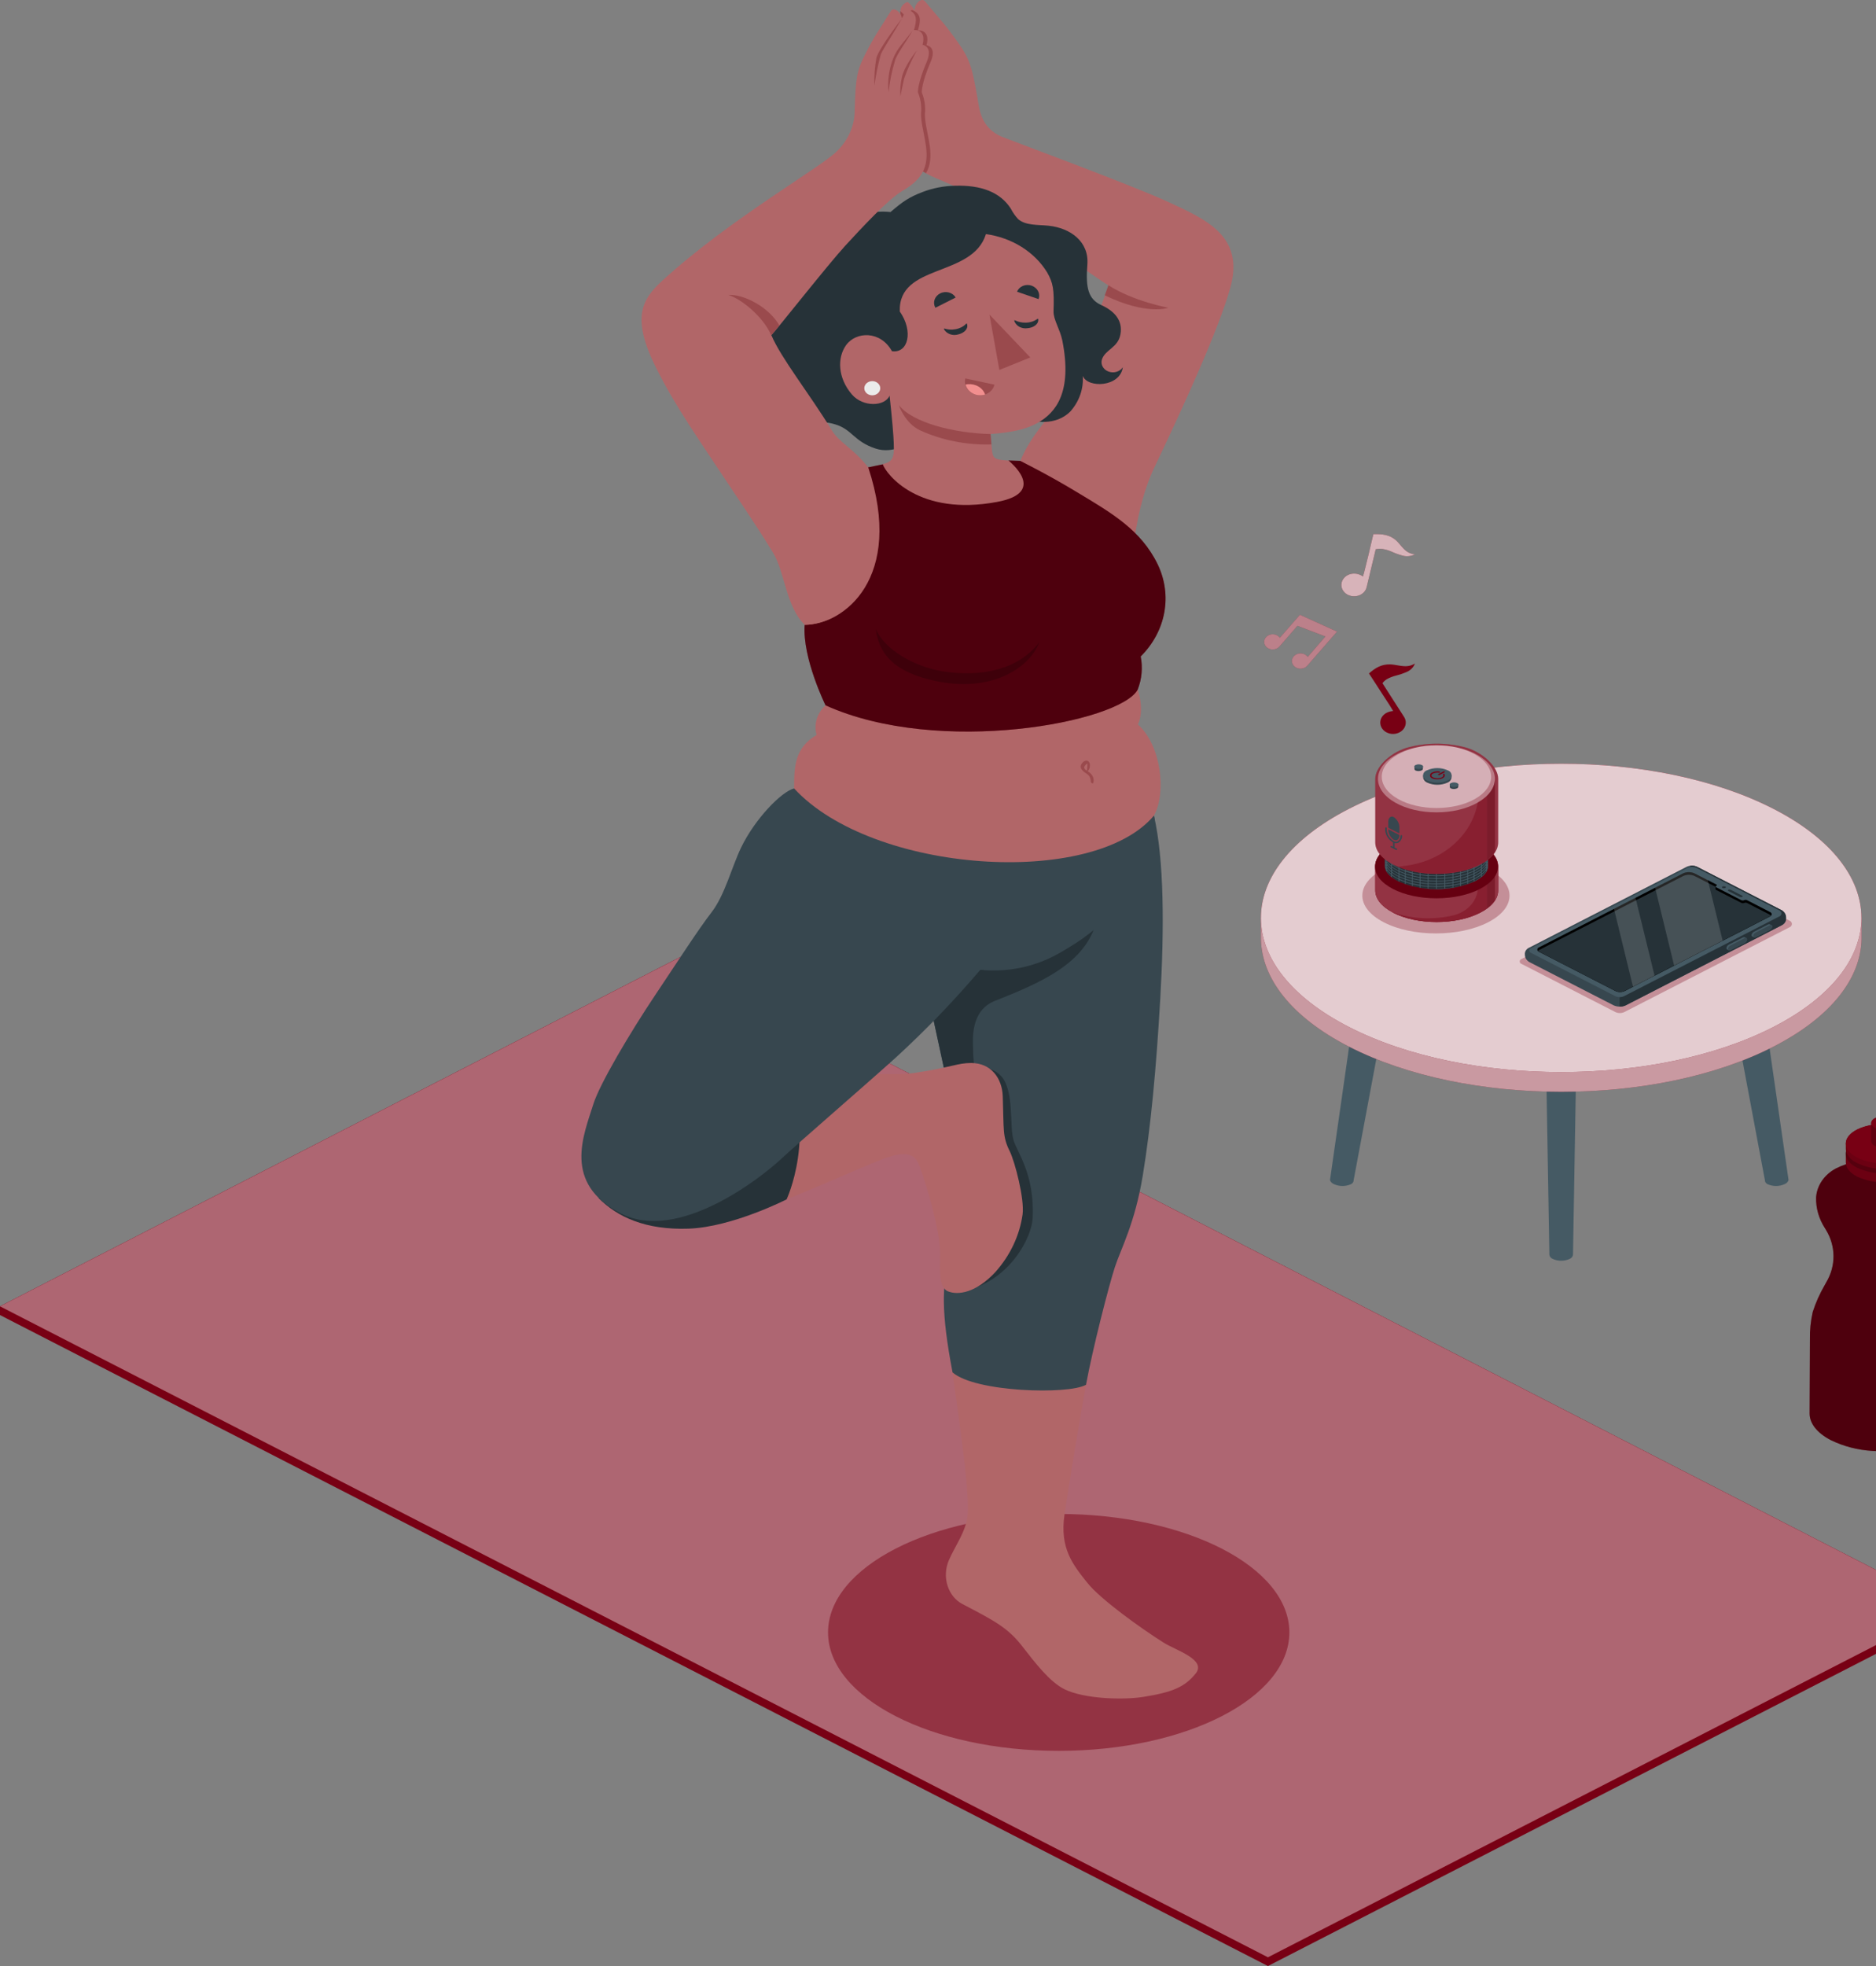 <svg width="210" height="220" viewBox="0 0 210 220" fill="none" xmlns="http://www.w3.org/2000/svg">
<rect x="0" y="0" width="210" height="220" fill="#808080" stroke="none"/>
<path d="M176.091 107.635C175.68 107.45 175.225 107.353 174.764 107.353C174.303 107.353 173.848 107.45 173.437 107.635C173.285 107.695 173.154 107.789 173.058 107.909C172.961 108.029 172.903 108.17 172.889 108.317L173.437 140.416C173.451 140.516 173.494 140.611 173.561 140.692C173.629 140.774 173.719 140.838 173.823 140.879C174.113 141.009 174.434 141.077 174.759 141.077C175.084 141.077 175.404 141.009 175.695 140.879C175.799 140.838 175.888 140.774 175.956 140.692C176.024 140.611 176.067 140.516 176.081 140.416L176.628 108.317C176.615 108.171 176.558 108.031 176.463 107.911C176.369 107.792 176.241 107.696 176.091 107.635ZM155.622 105.92C155.211 105.735 154.756 105.638 154.295 105.638C153.834 105.638 153.379 105.735 152.968 105.92C152.826 105.981 152.707 106.078 152.629 106.2C152.551 106.322 152.516 106.462 152.53 106.602L148.879 132.053C148.913 132.156 148.973 132.25 149.053 132.331C149.133 132.411 149.232 132.474 149.343 132.516C149.634 132.646 149.954 132.713 150.279 132.713C150.604 132.713 150.925 132.646 151.215 132.516C151.313 132.474 151.394 132.408 151.449 132.326C151.505 132.243 151.532 132.149 151.528 132.053L156.295 106.597C156.251 106.445 156.167 106.304 156.05 106.187C155.933 106.069 155.786 105.978 155.622 105.92ZM196.545 106.602C196.557 106.461 196.521 106.321 196.442 106.2C196.363 106.078 196.244 105.981 196.101 105.92C195.69 105.735 195.235 105.638 194.774 105.638C194.313 105.638 193.858 105.735 193.447 105.92C193.286 105.98 193.142 106.072 193.028 106.189C192.914 106.307 192.832 106.446 192.79 106.597L197.561 132.053C197.558 132.149 197.585 132.243 197.641 132.326C197.696 132.408 197.777 132.474 197.874 132.516C198.165 132.646 198.485 132.713 198.81 132.713C199.136 132.713 199.456 132.646 199.747 132.516C199.858 132.475 199.958 132.412 200.038 132.332C200.119 132.251 200.178 132.156 200.211 132.053L196.545 106.602Z" fill="#455A64"/>
<path d="M208.377 102.721H208.346C208.346 98.303 205.097 93.89 198.531 90.52C185.405 83.784 164.112 83.784 150.996 90.52C144.431 93.89 141.176 98.303 141.182 102.721H141.15V105.09C141.229 109.448 144.514 113.792 150.996 117.116C164.123 123.856 185.416 123.856 198.531 117.116C205.014 113.792 208.299 109.448 208.377 105.09V102.721Z" fill="#780014"/>
<path opacity="0.6" d="M208.377 102.721H208.346C208.346 98.303 205.097 93.89 198.531 90.52C185.405 83.784 164.112 83.784 150.996 90.52C144.431 93.89 141.176 98.303 141.182 102.721H141.15V105.09C141.229 109.448 144.514 113.792 150.996 117.116C164.123 123.856 185.416 123.856 198.531 117.116C205.014 113.792 208.299 109.448 208.377 105.09V102.721Z" fill="white"/>
<path d="M150.991 90.515C137.865 97.255 137.865 108.178 150.991 114.914C164.117 121.65 185.41 121.654 198.526 114.914C211.642 108.173 211.658 97.255 198.526 90.515C185.395 83.774 164.123 83.779 150.991 90.515Z" fill="#780014"/>
<path opacity="0.8" d="M150.991 90.515C137.865 97.255 137.865 108.178 150.991 114.914C164.117 121.65 185.41 121.654 198.526 114.914C211.642 108.173 211.658 97.255 198.526 90.515C185.395 83.774 164.123 83.779 150.991 90.515Z" fill="white"/>
<path opacity="0.3" d="M154.913 97.232C151.695 98.882 151.695 101.557 154.913 103.212C158.131 104.867 163.346 104.863 166.563 103.212C169.781 101.562 169.781 98.882 166.563 97.232C163.346 95.582 158.12 95.582 154.913 97.232Z" fill="#780014"/>
<path d="M153.949 96.949C153.949 96.022 154.621 95.146 155.962 94.46C158.647 93.069 163.002 93.069 165.693 94.46C167.028 95.146 167.701 96.045 167.706 96.949V99.638C167.706 100.565 167.033 101.441 165.693 102.132C163.002 103.523 158.647 103.523 155.962 102.132C154.621 101.441 153.949 100.542 153.949 99.638V96.949Z" fill="#780014"/>
<path d="M153.949 96.949C153.949 96.022 154.621 95.146 155.962 94.46C158.647 93.069 163.002 93.069 165.693 94.46C167.028 95.146 167.701 96.045 167.706 96.949V99.638C167.706 100.565 167.033 101.441 165.693 102.132C163.002 103.523 158.647 103.523 155.962 102.132C154.621 101.441 153.949 100.542 153.949 99.638V96.949Z" fill="#780014"/>
<path opacity="0.2" d="M153.949 96.949C153.949 96.022 154.621 95.146 155.962 94.46C158.647 93.069 163.002 93.069 165.693 94.46C167.028 95.146 167.701 96.045 167.706 96.949V99.638C167.706 100.565 167.033 101.441 165.693 102.132C163.002 103.523 158.647 103.523 155.962 102.132C154.621 101.441 153.949 100.542 153.949 99.638V96.949Z" fill="white"/>
<path d="M165.666 99.476C162.976 100.867 158.621 100.867 155.935 99.476C153.249 98.085 153.249 95.86 155.935 94.483C158.621 93.106 162.976 93.092 165.666 94.483C168.357 95.874 168.352 98.085 165.666 99.476Z" fill="#780014"/>
<path opacity="0.15" d="M165.666 99.476C162.976 100.867 158.621 100.867 155.935 99.476C153.249 98.085 153.249 95.86 155.935 94.483C158.621 93.106 162.976 93.092 165.666 94.483C168.357 95.874 168.352 98.085 165.666 99.476Z" fill="black"/>
<path opacity="0.4" d="M155.831 102.077L155.935 102.132C158.621 103.523 162.975 103.523 165.661 102.132C166.351 101.809 166.932 101.329 167.345 100.742V98.062C166.931 98.649 166.35 99.128 165.661 99.453L165.426 99.564C165.35 100.233 165.047 100.865 164.557 101.377C164.067 101.888 163.413 102.255 162.683 102.429C160.415 102.962 158.015 102.838 155.831 102.077Z" fill="#780014"/>
<path opacity="0.1" d="M166.464 98.952C166.817 98.693 167.114 98.379 167.34 98.025V100.704C167.114 101.058 166.817 101.372 166.464 101.631V98.952Z" fill="black"/>
<path d="M155.028 94.26C155.028 93.69 155.549 93.092 156.488 92.615C157.827 92.02 159.304 91.711 160.801 91.711C162.298 91.711 163.774 92.02 165.113 92.615C166.042 93.078 166.574 93.69 166.574 94.26V96.954C166.574 97.524 166.052 98.122 165.113 98.6C163.774 99.194 162.298 99.504 160.801 99.504C159.304 99.504 157.827 99.194 156.488 98.6C155.56 98.136 155.028 97.524 155.028 96.954V94.26Z" fill="#263238"/>
<path d="M155.028 94.26V96.954C155.028 97.524 155.549 98.122 156.488 98.6C157.827 99.194 159.304 99.504 160.801 99.504C162.298 99.504 163.774 99.194 165.113 98.6C166.042 98.136 166.574 97.524 166.574 96.954V94.26C166.574 94.826 166.052 95.429 165.113 95.906C163.773 96.498 162.297 96.805 160.801 96.805C159.304 96.805 157.828 96.498 156.488 95.906C155.56 95.429 155.028 94.84 155.028 94.26ZM166.428 97.269C166.459 97.218 166.485 97.163 166.511 97.112C166.496 97.204 166.468 97.294 166.428 97.38V97.269ZM166.428 96.968C166.459 96.917 166.485 96.866 166.511 96.815C166.495 96.907 166.467 96.997 166.428 97.084V96.968ZM166.428 96.671L166.511 96.513C166.496 96.606 166.467 96.696 166.428 96.782V96.671ZM166.428 96.37C166.459 96.319 166.486 96.266 166.511 96.212C166.496 96.306 166.468 96.398 166.428 96.486V96.37ZM166.428 96.073L166.511 95.915C166.496 96.008 166.467 96.098 166.428 96.184V96.073ZM166.428 95.772C166.459 95.721 166.485 95.665 166.511 95.614C166.496 95.707 166.467 95.797 166.428 95.883V95.772ZM166.428 95.471C166.459 95.419 166.485 95.368 166.511 95.317C166.495 95.41 166.467 95.5 166.428 95.586V95.471ZM166.428 95.174C166.459 95.123 166.485 95.067 166.511 95.016C166.496 95.108 166.467 95.199 166.428 95.285V95.174ZM166.428 94.872C166.459 94.821 166.486 94.769 166.511 94.715C166.496 94.809 166.468 94.9 166.428 94.988V94.872ZM165.875 97.867C166.049 97.73 166.203 97.575 166.334 97.404V97.547C166.208 97.736 166.054 97.907 165.875 98.057V97.867ZM165.875 97.566C166.049 97.429 166.203 97.273 166.334 97.102V97.246C166.209 97.433 166.055 97.604 165.875 97.751V97.566ZM165.875 97.269C166.049 97.132 166.203 96.977 166.334 96.806V96.949C166.209 97.137 166.055 97.307 165.875 97.455V97.269ZM165.875 96.968C166.049 96.831 166.203 96.675 166.334 96.504V96.648C166.21 96.837 166.055 97.009 165.875 97.158V96.968ZM165.875 96.671C166.048 96.533 166.202 96.378 166.334 96.208V96.351C166.209 96.539 166.055 96.709 165.875 96.857V96.671ZM165.875 96.37C166.049 96.233 166.203 96.077 166.334 95.906V96.05C166.208 96.238 166.054 96.41 165.875 96.56V96.37ZM165.875 96.069C166.049 95.932 166.203 95.776 166.334 95.605V95.767C166.209 95.955 166.055 96.125 165.875 96.272V96.069ZM165.875 95.772C166.049 95.635 166.203 95.479 166.334 95.308V95.452C166.209 95.639 166.055 95.81 165.875 95.957V95.772ZM165.875 95.471C166.049 95.334 166.203 95.178 166.334 95.007V95.151C166.21 95.34 166.055 95.511 165.875 95.66V95.471ZM165.051 98.377L165.134 98.335C165.362 98.219 165.579 98.086 165.781 97.937V98.132C165.566 98.295 165.334 98.44 165.087 98.563H165.051V98.377ZM165.051 98.076L165.134 98.039C165.362 97.923 165.579 97.789 165.781 97.64V97.83C165.565 97.994 165.333 98.14 165.087 98.266H165.051V98.076ZM165.051 97.779L165.134 97.737C165.362 97.621 165.579 97.488 165.781 97.339V97.529C165.567 97.694 165.334 97.84 165.087 97.965H165.051V97.779ZM165.051 97.478L165.134 97.436C165.364 97.322 165.58 97.188 165.781 97.037V97.232C165.565 97.396 165.333 97.542 165.087 97.668H165.051V97.478ZM165.051 97.177L165.134 97.139C165.362 97.023 165.579 96.89 165.781 96.741V96.931C165.567 97.096 165.334 97.242 165.087 97.367H165.051V97.177ZM165.051 96.88L165.134 96.838C165.362 96.722 165.579 96.589 165.781 96.439V96.634C165.565 96.796 165.333 96.941 165.087 97.065H165.051V96.88ZM165.051 96.578L165.134 96.541C165.362 96.425 165.579 96.292 165.781 96.143V96.333C165.565 96.497 165.333 96.642 165.087 96.769H165.051V96.578ZM165.051 96.282L165.134 96.24C165.362 96.124 165.579 95.991 165.781 95.841V96.031C165.567 96.197 165.334 96.343 165.087 96.467H165.051V96.282ZM165.051 95.98L165.134 95.939C165.362 95.824 165.579 95.692 165.781 95.545V95.735C165.565 95.898 165.333 96.044 165.087 96.171H165.051V95.98ZM164.336 98.674C164.548 98.601 164.755 98.517 164.957 98.424V98.627C164.756 98.724 164.549 98.811 164.336 98.887V98.674ZM164.336 98.377C164.548 98.302 164.756 98.217 164.957 98.122V98.326C164.757 98.425 164.549 98.511 164.336 98.586V98.377ZM164.336 98.076C164.549 98.003 164.757 97.918 164.957 97.821V98.029C164.756 98.126 164.549 98.213 164.336 98.289V98.076ZM164.336 97.779C164.548 97.704 164.756 97.619 164.957 97.524V97.728C164.756 97.825 164.549 97.911 164.336 97.988V97.779ZM164.336 97.478C164.548 97.403 164.756 97.318 164.957 97.223V97.431C164.756 97.528 164.549 97.615 164.336 97.691V97.478ZM164.336 97.181C164.555 97.102 164.764 97.014 164.957 96.926V97.13C164.756 97.227 164.549 97.313 164.336 97.39V97.181ZM164.336 96.88C164.548 96.805 164.756 96.72 164.957 96.625V96.829C164.757 96.927 164.549 97.014 164.336 97.088V96.88ZM164.336 96.578C164.549 96.506 164.757 96.42 164.957 96.323V96.532C164.756 96.629 164.549 96.715 164.336 96.792V96.578ZM164.336 96.282C164.548 96.207 164.756 96.122 164.957 96.027V96.231C164.756 96.327 164.549 96.414 164.336 96.49V96.282ZM163.544 98.915C163.789 98.855 164.024 98.785 164.248 98.711V98.92C164.024 98.998 163.789 99.068 163.544 99.133V98.915ZM163.544 98.618C163.789 98.553 164.024 98.488 164.248 98.41V98.623C164.024 98.697 163.789 98.771 163.544 98.832V98.618ZM163.544 98.317C163.782 98.258 164.017 98.189 164.248 98.108V98.322C164.017 98.402 163.782 98.472 163.544 98.53V98.317ZM163.544 98.016C163.789 97.955 164.024 97.886 164.248 97.812V98.02C164.024 98.099 163.789 98.169 163.544 98.234V98.016ZM163.544 97.719C163.782 97.66 164.017 97.591 164.248 97.51V97.724C164.017 97.804 163.782 97.874 163.544 97.932V97.719ZM163.544 97.418C163.789 97.357 164.024 97.288 164.248 97.214V97.422C164.024 97.501 163.789 97.57 163.544 97.635V97.418ZM163.544 97.121C163.789 97.056 164.024 96.991 164.248 96.912V97.126C164.024 97.2 163.789 97.274 163.544 97.334V97.121ZM163.544 96.82C163.782 96.761 164.017 96.692 164.248 96.611V96.824C164.017 96.905 163.782 96.974 163.544 97.033V96.82ZM163.544 96.518C163.789 96.458 164.024 96.388 164.248 96.314V96.523C164.024 96.602 163.789 96.671 163.544 96.736V96.518ZM162.683 99.091C162.947 99.051 163.203 99 163.45 98.938V99.156C163.203 99.215 162.947 99.266 162.683 99.309V99.091ZM162.683 98.794C162.947 98.751 163.203 98.7 163.45 98.641V98.855C163.203 98.913 162.947 98.964 162.683 99.008V98.794ZM162.683 98.493C162.947 98.453 163.203 98.402 163.45 98.34V98.549C163.205 98.609 162.928 98.665 162.683 98.706V98.493ZM162.683 98.196C162.947 98.15 163.203 98.099 163.45 98.043V98.257C163.203 98.315 162.947 98.366 162.683 98.41V98.196ZM162.683 97.895C162.947 97.852 163.203 97.801 163.45 97.742V97.955C163.205 98.016 162.928 98.067 162.683 98.113V97.895ZM162.683 97.594C162.947 97.553 163.203 97.502 163.45 97.441V97.659C163.203 97.717 162.947 97.768 162.683 97.812V97.594ZM162.683 97.297C162.947 97.257 163.203 97.206 163.45 97.144V97.357C163.203 97.416 162.947 97.467 162.683 97.51V97.297ZM162.683 96.996C162.947 96.952 163.203 96.901 163.45 96.843V97.056C163.205 97.116 162.928 97.172 162.683 97.214V96.996ZM162.683 96.699C162.947 96.653 163.203 96.602 163.45 96.546V96.759C163.203 96.821 162.947 96.872 162.683 96.912V96.699ZM161.781 99.202C162.057 99.202 162.329 99.151 162.595 99.11V99.323C162.33 99.366 162.059 99.399 161.781 99.42V99.202ZM161.781 98.906C162.059 98.881 162.33 98.849 162.595 98.808V99.012C162.329 99.054 162.073 99.087 161.781 99.105V98.906ZM161.781 98.604C162.057 98.581 162.329 98.549 162.595 98.512V98.725C162.33 98.765 162.059 98.797 161.781 98.822V98.604ZM161.781 98.303C162.057 98.303 162.329 98.252 162.595 98.21V98.428C162.329 98.465 162.073 98.498 161.781 98.521V98.303ZM161.781 98.006C162.059 97.982 162.33 97.949 162.595 97.909V98.127C162.33 98.17 162.059 98.203 161.781 98.224V98.006ZM161.781 97.705C162.057 97.682 162.329 97.654 162.595 97.612V97.826C162.33 97.866 162.059 97.898 161.781 97.923V97.705ZM161.781 97.408C162.059 97.387 162.33 97.354 162.595 97.311V97.529C162.329 97.57 162.073 97.603 161.781 97.621V97.408ZM161.781 97.107C162.057 97.107 162.329 97.051 162.595 97.014V97.228C162.33 97.271 162.059 97.303 161.781 97.325V97.107ZM161.781 96.806C162.057 96.806 162.329 96.755 162.595 96.713V96.931C162.329 96.972 162.073 97 161.781 97.023V96.806ZM160.848 99.244C161.129 99.244 161.411 99.244 161.687 99.212V99.43C161.411 99.43 161.129 99.462 160.848 99.462V99.244ZM160.848 98.943C161.129 98.943 161.411 98.943 161.687 98.91V99.128C161.411 99.151 161.129 99.161 160.848 99.161V98.943ZM160.848 98.646C161.129 98.646 161.411 98.646 161.687 98.614V98.832C161.411 98.832 161.129 98.859 160.848 98.864V98.646ZM160.848 98.345C161.129 98.345 161.411 98.345 161.687 98.312V98.549C161.411 98.549 161.129 98.581 160.848 98.581V98.345ZM160.848 98.043C161.129 98.043 161.411 98.043 161.687 98.011V98.229C161.411 98.252 161.129 98.261 160.848 98.261V98.043ZM160.848 97.747C161.129 97.747 161.411 97.747 161.687 97.714V97.932C161.411 97.932 161.129 97.965 160.848 97.965V97.747ZM160.848 97.445C161.129 97.445 161.411 97.445 161.687 97.413V97.621C161.411 97.621 161.129 97.654 160.848 97.654V97.445ZM160.848 97.149C161.129 97.149 161.411 97.149 161.687 97.116V97.334C161.411 97.334 161.129 97.362 160.848 97.367V97.149ZM160.848 96.847C161.129 96.847 161.411 96.847 161.687 96.815V97.033C161.411 97.033 161.129 97.065 160.848 97.065V96.847ZM159.909 99.212C160.19 99.212 160.472 99.244 160.754 99.244V99.476C160.472 99.476 160.19 99.476 159.909 99.443V99.212ZM159.909 98.91C160.19 98.933 160.472 98.943 160.754 98.943V99.161C160.472 99.161 160.19 99.161 159.909 99.128V98.91ZM159.909 98.614C160.19 98.614 160.472 98.641 160.754 98.646V98.864C160.472 98.864 160.19 98.864 159.909 98.832V98.614ZM159.909 98.312C160.19 98.312 160.472 98.345 160.754 98.345V98.549C160.472 98.549 160.19 98.549 159.909 98.516V98.312ZM159.909 98.011C160.19 98.011 160.472 98.043 160.754 98.043V98.261C160.472 98.261 160.19 98.261 159.909 98.229V98.011ZM159.909 97.714C160.19 97.714 160.472 97.747 160.754 97.747V97.965C160.472 97.965 160.19 97.965 159.909 97.932V97.714ZM159.909 97.413C160.19 97.413 160.472 97.445 160.754 97.445V97.663C160.472 97.663 160.19 97.663 159.909 97.631V97.413ZM159.909 97.116C160.19 97.116 160.472 97.144 160.754 97.149V97.367C160.472 97.367 160.19 97.367 159.909 97.334V97.116ZM159.909 96.815C160.19 96.838 160.472 96.847 160.754 96.847V97.065C160.472 97.065 160.19 97.065 159.909 97.033V96.815ZM159.007 99.133C159.273 99.174 159.528 99.202 159.82 99.225V99.443C159.546 99.422 159.274 99.389 159.007 99.346V99.133ZM159.007 98.832C159.271 98.872 159.542 98.904 159.82 98.929V99.142C159.544 99.142 159.273 99.091 159.007 99.049V98.832ZM159.007 98.535C159.273 98.572 159.528 98.604 159.82 98.627V98.845C159.546 98.821 159.274 98.788 159.007 98.748V98.535ZM159.007 98.234C159.273 98.275 159.528 98.308 159.82 98.326V98.544C159.544 98.521 159.273 98.488 159.007 98.451V98.234ZM159.007 97.932C159.271 97.972 159.542 98.005 159.82 98.029V98.247C159.546 98.223 159.274 98.19 159.007 98.15V97.932ZM159.007 97.635C159.273 97.677 159.528 97.705 159.82 97.728V97.946C159.546 97.921 159.274 97.889 159.007 97.849V97.635ZM159.007 97.334C159.271 97.374 159.542 97.407 159.82 97.431V97.621C159.544 97.621 159.273 97.57 159.007 97.529V97.334ZM159.007 97.037C159.273 97.075 159.528 97.107 159.82 97.13V97.348C159.546 97.323 159.274 97.291 159.007 97.251V97.037ZM159.007 96.736C159.273 96.778 159.528 96.81 159.82 96.829V97.047C159.544 97.023 159.273 96.996 159.007 96.954V96.736ZM158.146 98.961C158.396 99.02 158.652 99.071 158.913 99.114V99.332C158.652 99.292 158.396 99.241 158.146 99.179V98.961ZM158.146 98.665C158.396 98.726 158.652 98.777 158.913 98.818V99.012C158.652 98.972 158.396 98.921 158.146 98.859V98.665ZM158.146 98.363C158.396 98.422 158.652 98.473 158.913 98.516V98.734C158.652 98.692 158.391 98.637 158.146 98.576V98.363ZM158.146 98.067C158.396 98.122 158.652 98.173 158.913 98.22V98.433C158.652 98.393 158.396 98.342 158.146 98.28V98.067ZM158.146 97.765C158.396 97.824 158.652 97.875 158.913 97.918V98.136C158.652 98.09 158.391 98.039 158.146 97.978V97.765ZM158.146 97.464C158.396 97.523 158.652 97.574 158.913 97.617V97.835C158.652 97.791 158.396 97.74 158.146 97.682V97.464ZM158.146 97.167C158.396 97.226 158.652 97.277 158.913 97.32V97.533C158.652 97.493 158.396 97.442 158.146 97.38V97.167ZM158.146 96.866C158.396 96.925 158.652 96.976 158.913 97.019V97.237C158.652 97.195 158.391 97.139 158.146 97.079V96.866ZM158.146 96.569C158.396 96.625 158.652 96.676 158.913 96.722V96.935C158.652 96.892 158.396 96.841 158.146 96.782V96.569ZM157.353 98.734C157.578 98.808 157.812 98.878 158.058 98.938V99.156C157.812 99.091 157.578 99.022 157.353 98.943V98.734ZM157.353 98.433C157.578 98.512 157.812 98.576 158.058 98.641V98.855C157.812 98.794 157.578 98.72 157.353 98.646V98.433ZM157.353 98.132C157.584 98.212 157.819 98.282 158.058 98.34V98.549C157.819 98.49 157.584 98.421 157.353 98.34V98.132ZM157.353 97.835C157.578 97.909 157.812 97.978 158.058 98.039V98.257C157.812 98.192 157.578 98.122 157.353 98.043V97.835ZM157.353 97.533C157.584 97.614 157.819 97.684 158.058 97.742V97.955C157.819 97.897 157.584 97.827 157.353 97.747V97.533ZM157.353 97.237C157.578 97.311 157.812 97.38 158.058 97.441V97.621C157.812 97.557 157.578 97.487 157.353 97.408V97.237ZM157.353 96.935C157.578 97.014 157.812 97.079 158.058 97.144V97.357C157.812 97.297 157.578 97.223 157.353 97.149V96.935ZM157.353 96.634C157.584 96.715 157.819 96.784 158.058 96.843V97.056C157.819 96.998 157.584 96.928 157.353 96.847V96.634ZM157.353 96.337C157.578 96.412 157.812 96.481 158.058 96.541V96.759C157.812 96.694 157.578 96.625 157.353 96.546V96.337ZM156.639 98.447C156.841 98.539 157.048 98.623 157.26 98.697V98.91C157.048 98.833 156.841 98.746 156.639 98.651V98.447ZM156.639 98.145C156.841 98.24 157.048 98.325 157.26 98.4V98.609C157.047 98.534 156.84 98.447 156.639 98.349V98.145ZM156.639 97.844C156.84 97.94 157.047 98.025 157.26 98.099V98.312C157.048 98.235 156.841 98.148 156.639 98.053V97.844ZM156.639 97.547C156.841 97.642 157.048 97.727 157.26 97.802V98.011C157.048 97.934 156.841 97.847 156.639 97.751V97.547ZM156.639 97.246C156.841 97.34 157.048 97.425 157.26 97.501V97.714C157.048 97.637 156.841 97.55 156.639 97.455V97.246ZM156.639 96.949C156.841 97.042 157.048 97.126 157.26 97.2V97.413C157.048 97.336 156.841 97.249 156.639 97.153V96.949ZM156.639 96.648C156.841 96.742 157.048 96.827 157.26 96.903V97.112C157.047 97.036 156.84 96.95 156.639 96.852V96.648ZM156.639 96.347C156.84 96.443 157.047 96.528 157.26 96.602V96.815C157.048 96.738 156.841 96.651 156.639 96.555V96.347ZM156.639 96.05C156.841 96.144 157.048 96.229 157.26 96.305V96.513C157.048 96.436 156.841 96.35 156.639 96.254V96.05ZM155.82 97.96C156.022 98.109 156.239 98.243 156.467 98.359L156.55 98.4V98.604H156.509C156.265 98.48 156.034 98.335 155.82 98.173V97.96ZM155.82 97.663C156.022 97.812 156.239 97.946 156.467 98.062L156.55 98.099V98.308H156.509C156.265 98.182 156.034 98.036 155.82 97.872V97.663ZM155.82 97.362C156.022 97.511 156.239 97.645 156.467 97.761L156.55 97.802V98.006H156.509C156.263 97.882 156.033 97.736 155.82 97.57V97.362ZM155.82 97.061C156.021 97.211 156.238 97.345 156.467 97.459L156.55 97.501V97.71H156.509C156.265 97.584 156.034 97.438 155.82 97.274V97.061ZM155.82 96.764C156.022 96.913 156.239 97.047 156.467 97.163C156.493 97.178 156.521 97.19 156.55 97.2V97.408H156.509C156.263 97.284 156.033 97.138 155.82 96.972V96.764ZM155.82 96.463C156.022 96.612 156.239 96.745 156.467 96.861L156.55 96.903V97.107H156.509C156.265 96.982 156.034 96.838 155.82 96.676V96.463ZM155.82 96.166C156.022 96.315 156.239 96.448 156.467 96.564L156.55 96.602V96.81H156.509C156.265 96.684 156.034 96.538 155.82 96.374V96.166ZM155.82 95.865C156.022 96.014 156.239 96.147 156.467 96.263L156.55 96.305V96.509H156.509C156.263 96.384 156.033 96.239 155.82 96.073V95.865ZM155.82 95.568C156.023 95.716 156.239 95.847 156.467 95.962L156.55 96.004V96.212H156.509C156.265 96.086 156.034 95.94 155.82 95.776V95.568ZM155.262 97.422C155.395 97.593 155.551 97.749 155.726 97.886V98.076C155.544 97.927 155.388 97.755 155.262 97.566V97.422ZM155.262 97.126C155.395 97.297 155.551 97.452 155.726 97.589V97.779C155.543 97.633 155.387 97.463 155.262 97.274V97.126ZM155.262 96.824C155.395 96.995 155.551 97.151 155.726 97.288V97.473C155.543 97.327 155.387 97.156 155.262 96.968V96.824ZM155.262 96.523C155.395 96.694 155.551 96.85 155.726 96.986V97.158C155.543 97.01 155.387 96.838 155.262 96.648V96.523ZM155.262 96.226C155.396 96.396 155.552 96.552 155.726 96.69V96.875C155.543 96.729 155.387 96.558 155.262 96.37V96.226ZM155.262 95.925C155.395 96.096 155.551 96.251 155.726 96.388V96.578C155.544 96.43 155.388 96.258 155.262 96.069V95.925ZM155.262 95.628C155.395 95.799 155.551 95.955 155.726 96.092V96.282C155.543 96.135 155.387 95.965 155.262 95.776V95.628ZM155.262 95.327C155.395 95.498 155.551 95.653 155.726 95.79V95.976C155.543 95.829 155.387 95.659 155.262 95.471V95.327ZM155.174 95.007C155.135 94.918 155.105 94.827 155.085 94.733C155.111 94.787 155.141 94.84 155.174 94.891V95.007ZM155.174 95.304C155.135 95.217 155.105 95.127 155.085 95.035C155.111 95.086 155.142 95.141 155.174 95.192V95.304ZM155.174 95.605C155.135 95.518 155.106 95.428 155.085 95.336C155.111 95.387 155.142 95.438 155.174 95.489V95.605ZM155.174 95.902C155.135 95.815 155.105 95.725 155.085 95.633C155.111 95.684 155.142 95.739 155.174 95.79V95.902ZM155.174 96.203C155.135 96.116 155.106 96.026 155.085 95.934C155.111 95.985 155.142 96.036 155.174 96.087V96.203ZM155.174 96.5C155.134 96.413 155.104 96.323 155.085 96.231C155.111 96.285 155.141 96.337 155.174 96.388V96.5ZM155.174 96.801C155.135 96.714 155.105 96.624 155.085 96.532L155.174 96.69V96.801ZM155.174 97.102C155.135 97.015 155.106 96.925 155.085 96.833C155.111 96.884 155.142 96.935 155.174 96.986V97.102ZM155.174 97.399C155.135 97.312 155.105 97.222 155.085 97.13L155.174 97.288V97.399ZM155.726 95.489V95.679C155.543 95.531 155.387 95.359 155.262 95.169V95.025C155.396 95.19 155.552 95.339 155.726 95.471V95.489Z" fill="#455A64"/>
<path d="M153.948 87.154C153.948 85.879 155.487 84.335 157.385 83.7C159.622 83.06 162.027 83.06 164.264 83.7C166.167 84.335 167.706 85.879 167.706 87.154V94.261C167.706 95.165 167.033 96.069 165.693 96.755C163.002 98.145 158.647 98.145 155.961 96.755C154.621 96.069 153.948 95.165 153.948 94.261V89.462V87.154Z" fill="#780014"/>
<path opacity="0.2" d="M153.948 87.154C153.948 85.879 155.487 84.335 157.385 83.7C159.622 83.06 162.027 83.06 164.264 83.7C166.167 84.335 167.706 85.879 167.706 87.154V94.261C167.706 95.165 167.033 96.069 165.693 96.755C163.002 98.145 158.647 98.145 155.961 96.755C154.621 96.069 153.948 95.165 153.948 94.261V89.462V87.154Z" fill="white"/>
<path opacity="0.35" d="M165.421 89.805C162.865 91.27 158.725 91.27 156.169 89.805C153.614 88.341 153.609 85.967 156.169 84.502C158.73 83.037 162.871 83.037 165.426 84.502C167.981 85.967 167.981 88.35 165.421 89.805Z" fill="white"/>
<path opacity="0.4" d="M165.129 89.393C162.735 90.76 158.871 90.76 156.472 89.393C154.073 88.025 154.083 85.8 156.472 84.432C158.86 83.065 162.73 83.042 165.129 84.432C167.528 85.823 167.507 88.02 165.129 89.393Z" fill="white"/>
<path opacity="0.4" d="M156.457 96.996L157.437 96.866C159.438 96.595 161.291 95.764 162.726 94.495C164.162 93.226 165.106 91.583 165.421 89.805C166.704 89.073 167.34 88.109 167.34 87.149V95.345C166.929 95.933 166.35 96.413 165.661 96.736C163.142 98.048 159.163 98.132 156.457 96.996Z" fill="#780014"/>
<path opacity="0.1" d="M166.464 89.027C167.01 88.52 167.322 87.85 167.34 87.149V95.345C167.114 95.699 166.817 96.013 166.464 96.273V89.027Z" fill="black"/>
<path d="M159.309 87.005V86.76H159.382C159.476 86.619 159.611 86.503 159.773 86.426C160.122 86.27 160.507 86.189 160.897 86.189C161.288 86.189 161.672 86.27 162.021 86.426C162.183 86.503 162.319 86.619 162.412 86.76H162.485V87.005C162.472 87.129 162.423 87.248 162.341 87.349C162.259 87.45 162.149 87.53 162.021 87.58C161.672 87.736 161.288 87.816 160.897 87.816C160.507 87.816 160.122 87.736 159.773 87.58C159.646 87.53 159.535 87.45 159.454 87.349C159.372 87.248 159.322 87.129 159.309 87.005Z" fill="#37474F"/>
<path d="M162.021 87.339C162.158 87.299 162.277 87.222 162.362 87.118C162.446 87.015 162.492 86.89 162.492 86.762C162.492 86.634 162.446 86.509 162.362 86.406C162.277 86.302 162.158 86.225 162.021 86.185C161.672 86.029 161.288 85.948 160.897 85.948C160.507 85.948 160.122 86.029 159.774 86.185C159.637 86.225 159.518 86.302 159.433 86.406C159.348 86.509 159.303 86.634 159.303 86.762C159.303 86.89 159.348 87.015 159.433 87.118C159.518 87.222 159.637 87.299 159.774 87.339C160.122 87.495 160.507 87.576 160.897 87.576C161.288 87.576 161.672 87.495 162.021 87.339Z" fill="#455A64"/>
<path d="M160.905 87.205C161.105 87.207 161.303 87.164 161.479 87.08C161.719 86.959 161.802 86.764 161.687 86.616C161.682 86.608 161.675 86.601 161.667 86.596C161.659 86.59 161.65 86.586 161.64 86.584C161.63 86.581 161.62 86.581 161.609 86.582C161.599 86.583 161.589 86.586 161.58 86.591C161.572 86.595 161.564 86.601 161.558 86.608C161.551 86.616 161.547 86.624 161.544 86.633C161.541 86.641 161.541 86.651 161.542 86.66C161.543 86.669 161.547 86.678 161.552 86.686C161.62 86.787 161.552 86.899 161.401 86.982C161.249 87.054 161.08 87.092 160.908 87.092C160.736 87.092 160.566 87.054 160.415 86.982C160.295 86.922 160.232 86.848 160.232 86.774C160.239 86.727 160.259 86.682 160.291 86.645C160.323 86.607 160.366 86.578 160.415 86.56C160.629 86.46 160.876 86.428 161.114 86.472C161.134 86.475 161.154 86.471 161.171 86.46C161.187 86.45 161.199 86.434 161.202 86.417C161.205 86.407 161.205 86.398 161.203 86.389C161.201 86.38 161.197 86.371 161.191 86.363C161.185 86.355 161.178 86.349 161.169 86.344C161.16 86.338 161.15 86.335 161.14 86.333C160.866 86.286 160.583 86.323 160.337 86.44C160.26 86.464 160.194 86.509 160.147 86.569C160.1 86.628 160.075 86.699 160.075 86.771C160.075 86.844 160.1 86.915 160.147 86.974C160.194 87.033 160.26 87.078 160.337 87.103C160.513 87.18 160.709 87.215 160.905 87.205Z" fill="#780014"/>
<path d="M161.057 86.741H161.098L161.698 86.431C161.716 86.422 161.729 86.407 161.735 86.39C161.741 86.373 161.739 86.354 161.729 86.338C161.724 86.329 161.718 86.322 161.709 86.316C161.701 86.31 161.692 86.306 161.681 86.303C161.671 86.3 161.66 86.3 161.65 86.301C161.639 86.302 161.629 86.305 161.62 86.31L161.02 86.621C161.002 86.629 160.989 86.644 160.983 86.661C160.977 86.679 160.979 86.697 160.989 86.713C160.997 86.722 161.007 86.73 161.019 86.734C161.031 86.739 161.044 86.742 161.057 86.741Z" fill="#780014"/>
<path d="M158.334 86.032V85.8C158.361 85.755 158.403 85.718 158.454 85.693C158.563 85.645 158.684 85.621 158.806 85.621C158.928 85.621 159.048 85.645 159.158 85.693C159.209 85.718 159.25 85.755 159.278 85.8V86.032C159.274 86.07 159.259 86.107 159.234 86.139C159.209 86.17 159.176 86.196 159.137 86.213C159.027 86.26 158.907 86.285 158.785 86.285C158.663 86.285 158.542 86.26 158.433 86.213C158.402 86.191 158.377 86.164 158.36 86.132C158.342 86.101 158.334 86.067 158.334 86.032Z" fill="#37474F"/>
<path d="M159.163 85.967C159.356 85.865 159.356 85.702 159.163 85.605C159.054 85.555 158.934 85.528 158.811 85.528C158.688 85.528 158.568 85.555 158.459 85.605C158.266 85.702 158.266 85.865 158.459 85.967C158.568 86.014 158.689 86.039 158.811 86.039C158.933 86.039 159.053 86.014 159.163 85.967Z" fill="#455A64"/>
<path d="M162.292 88.039V87.803C162.324 87.76 162.367 87.725 162.417 87.701C162.525 87.65 162.645 87.624 162.767 87.624C162.889 87.624 163.008 87.65 163.116 87.701C163.169 87.722 163.213 87.758 163.241 87.803V88.039C163.238 88.078 163.222 88.115 163.196 88.147C163.171 88.179 163.136 88.204 163.095 88.22C162.987 88.268 162.867 88.293 162.746 88.293C162.625 88.293 162.505 88.268 162.397 88.22C162.364 88.2 162.337 88.172 162.319 88.141C162.301 88.109 162.292 88.075 162.292 88.039Z" fill="#37474F"/>
<path d="M163.116 87.983C163.314 87.886 163.314 87.724 163.116 87.626C163.008 87.576 162.888 87.55 162.766 87.55C162.645 87.55 162.525 87.576 162.417 87.626C162.376 87.64 162.34 87.664 162.315 87.696C162.29 87.728 162.277 87.766 162.277 87.805C162.277 87.844 162.29 87.882 162.315 87.914C162.34 87.946 162.376 87.97 162.417 87.983C162.525 88.034 162.645 88.06 162.766 88.06C162.888 88.06 163.008 88.034 163.116 87.983Z" fill="#455A64"/>
<path d="M156.597 93.236L155.455 92.652C155.438 92.64 155.425 92.624 155.416 92.606C155.407 92.589 155.402 92.57 155.403 92.55V91.971C155.386 91.786 155.451 91.602 155.586 91.461C155.644 91.411 155.72 91.382 155.8 91.377C155.88 91.373 155.96 91.394 156.024 91.437C156.223 91.576 156.384 91.755 156.492 91.958C156.601 92.162 156.655 92.385 156.65 92.61V93.19C156.65 93.231 156.629 93.25 156.597 93.236Z" fill="#37474F"/>
<path d="M155.46 92.823L156.592 93.403C156.61 93.417 156.624 93.434 156.634 93.453C156.644 93.472 156.649 93.493 156.649 93.514C156.618 93.931 156.352 94.135 156.023 93.978C155.836 93.847 155.684 93.681 155.577 93.492C155.47 93.303 155.41 93.095 155.403 92.884C155.403 92.828 155.429 92.805 155.46 92.823Z" fill="#37474F"/>
<path d="M155.935 94.265C155.642 94.09 155.406 93.849 155.252 93.566C155.098 93.283 155.032 92.969 155.059 92.656C155.059 92.635 155.068 92.615 155.085 92.601C155.101 92.586 155.124 92.578 155.147 92.578C155.17 92.579 155.192 92.587 155.209 92.602C155.225 92.617 155.235 92.636 155.236 92.656C155.209 92.942 155.268 93.229 155.407 93.488C155.545 93.746 155.758 93.968 156.023 94.131C156.084 94.168 156.154 94.19 156.227 94.196C156.3 94.202 156.374 94.19 156.441 94.163C156.551 94.087 156.639 93.988 156.697 93.875C156.755 93.762 156.782 93.638 156.774 93.514C156.777 93.494 156.788 93.475 156.805 93.461C156.823 93.447 156.845 93.44 156.868 93.44C156.891 93.442 156.913 93.452 156.928 93.467C156.943 93.483 156.952 93.503 156.952 93.523C156.957 93.674 156.921 93.824 156.846 93.96C156.772 94.096 156.661 94.213 156.524 94.302C156.447 94.338 156.361 94.357 156.274 94.358C156.219 94.356 156.165 94.348 156.112 94.335V94.84L156.357 94.965C156.377 94.976 156.392 94.993 156.398 95.012C156.405 95.032 156.403 95.053 156.394 95.072C156.385 95.083 156.373 95.092 156.359 95.099C156.346 95.105 156.331 95.109 156.315 95.109C156.302 95.114 156.287 95.114 156.274 95.109L155.695 94.812C155.675 94.802 155.66 94.785 155.654 94.765C155.647 94.745 155.649 94.724 155.658 94.706C155.67 94.688 155.689 94.675 155.712 94.67C155.734 94.665 155.758 94.668 155.778 94.678L155.94 94.757V94.293L155.935 94.265Z" fill="#37474F"/>
<path opacity="0.3" d="M170.349 107.297L188.941 97.756C189.115 97.678 189.307 97.638 189.502 97.638C189.696 97.638 189.888 97.678 190.062 97.756L200.278 102.999C200.369 103.029 200.447 103.082 200.502 103.152C200.557 103.222 200.586 103.306 200.586 103.391C200.586 103.476 200.557 103.56 200.502 103.63C200.447 103.7 200.369 103.753 200.278 103.783L181.822 113.254C181.669 113.325 181.499 113.362 181.327 113.362C181.154 113.362 180.985 113.325 180.832 113.254L170.349 107.876C170.281 107.856 170.222 107.817 170.18 107.765C170.138 107.713 170.116 107.65 170.116 107.587C170.116 107.523 170.138 107.46 170.18 107.408C170.222 107.356 170.281 107.317 170.349 107.297Z" fill="#780014"/>
<path d="M188.722 97.038L171.22 106.022C171.045 106.091 170.9 106.208 170.806 106.355C170.712 106.503 170.674 106.674 170.699 106.843C170.699 107.008 170.747 107.171 170.838 107.316C170.929 107.46 171.061 107.581 171.22 107.668L180.644 112.503C180.85 112.594 181.078 112.642 181.308 112.642C181.539 112.642 181.767 112.594 181.973 112.503L199.475 103.519C199.623 103.44 199.744 103.327 199.824 103.191C199.904 103.055 199.941 102.902 199.929 102.749C199.943 102.581 199.909 102.412 199.83 102.259C199.75 102.105 199.628 101.973 199.475 101.873L190.057 97.038C189.857 96.926 189.625 96.866 189.389 96.866C189.153 96.866 188.922 96.926 188.722 97.038Z" fill="#37474F"/>
<path d="M189.212 97.403L198.896 102.373L181.306 111.399V112.641C181.538 112.646 181.768 112.598 181.973 112.502L199.475 103.518C199.623 103.44 199.744 103.326 199.824 103.19C199.904 103.054 199.941 102.901 199.929 102.748C199.943 102.58 199.909 102.411 199.83 102.258C199.75 102.105 199.628 101.972 199.475 101.872L190.057 97.037C189.805 96.897 189.506 96.841 189.212 96.879V97.403Z" fill="#263238"/>
<path d="M171.392 106.634L180.842 111.483C180.987 111.548 181.147 111.581 181.309 111.581C181.471 111.581 181.631 111.548 181.775 111.483L199.115 102.582C199.202 102.556 199.277 102.506 199.33 102.44C199.383 102.374 199.412 102.295 199.412 102.214C199.412 102.133 199.383 102.053 199.33 101.987C199.277 101.921 199.202 101.872 199.115 101.845L189.932 97.126C189.769 97.055 189.591 97.018 189.41 97.018C189.229 97.018 189.051 97.055 188.889 97.126L171.418 106.092C171.354 106.109 171.297 106.144 171.256 106.191C171.215 106.238 171.191 106.295 171.189 106.355C171.186 106.414 171.204 106.473 171.24 106.523C171.277 106.573 171.33 106.612 171.392 106.634Z" fill="#455A64"/>
<path d="M193.514 105.711C193.44 105.753 193.377 105.81 193.332 105.878C193.286 105.946 193.26 106.022 193.254 106.101C193.251 106.127 193.256 106.153 193.269 106.177C193.282 106.201 193.302 106.221 193.327 106.235L193.509 106.332C193.538 106.347 193.57 106.354 193.603 106.354C193.636 106.354 193.668 106.347 193.697 106.332L195.308 105.503C195.383 105.461 195.446 105.405 195.491 105.338C195.536 105.271 195.563 105.196 195.569 105.118C195.572 105.092 195.567 105.066 195.555 105.042C195.543 105.019 195.525 104.999 195.501 104.983L195.314 104.886C195.285 104.872 195.253 104.864 195.22 104.864C195.187 104.864 195.155 104.872 195.126 104.886L193.514 105.711Z" fill="#455A64"/>
<path d="M193.697 105.809L195.308 104.979C195.454 104.905 195.569 104.979 195.569 105.099C195.563 105.177 195.536 105.253 195.491 105.32C195.446 105.387 195.383 105.443 195.308 105.484L193.697 106.314C193.551 106.388 193.436 106.314 193.436 106.193C193.442 106.116 193.469 106.04 193.514 105.973C193.559 105.906 193.622 105.85 193.697 105.809Z" fill="#37474F"/>
<path d="M196.331 104.265C196.256 104.307 196.193 104.364 196.148 104.432C196.103 104.499 196.076 104.576 196.07 104.654C196.067 104.68 196.072 104.707 196.085 104.731C196.098 104.754 196.118 104.774 196.143 104.789L196.325 104.886C196.354 104.9 196.386 104.908 196.419 104.908C196.452 104.908 196.484 104.9 196.513 104.886L198.125 104.056C198.199 104.015 198.262 103.959 198.307 103.892C198.353 103.825 198.379 103.749 198.385 103.671C198.389 103.646 198.385 103.62 198.374 103.597C198.363 103.573 198.345 103.553 198.323 103.537L198.13 103.44C198.101 103.425 198.069 103.418 198.036 103.418C198.003 103.418 197.971 103.425 197.942 103.44L196.331 104.265Z" fill="#455A64"/>
<path d="M196.513 104.362L198.125 103.533C198.271 103.458 198.385 103.533 198.385 103.653C198.379 103.731 198.353 103.807 198.307 103.874C198.262 103.94 198.199 103.997 198.125 104.038L196.513 104.868C196.372 104.942 196.252 104.868 196.252 104.747C196.26 104.67 196.287 104.594 196.332 104.528C196.377 104.461 196.439 104.404 196.513 104.362Z" fill="#37474F"/>
<path d="M188.43 97.719L172.3 105.999C172.238 106.017 172.185 106.052 172.147 106.098C172.109 106.145 172.089 106.201 172.089 106.258C172.089 106.316 172.109 106.372 172.147 106.418C172.185 106.465 172.238 106.5 172.3 106.518L180.847 110.904C181.003 110.974 181.175 111.011 181.35 111.011C181.525 111.011 181.698 110.974 181.854 110.904L198.119 102.559C198.344 102.443 198.391 102.271 198.244 102.132L198.213 102.1C198.185 102.078 198.153 102.059 198.119 102.044L195.715 100.807L195.559 100.728C195.511 100.705 195.457 100.693 195.402 100.693C195.348 100.693 195.294 100.705 195.246 100.728C195.196 100.751 195.14 100.762 195.084 100.762C195.028 100.762 194.973 100.751 194.923 100.728L192.117 99.291C192.028 99.24 192.023 99.165 192.117 99.124C192.211 99.082 192.205 99.013 192.117 98.971L189.765 97.765L189.718 97.738C189.52 97.644 189.3 97.594 189.076 97.59C188.852 97.587 188.631 97.631 188.43 97.719Z" fill="black"/>
<path d="M195.246 101.043C195.294 101.02 195.348 101.008 195.403 101.008C195.457 101.008 195.511 101.02 195.559 101.043L195.715 101.122L198.12 102.355C198.153 102.373 198.184 102.393 198.213 102.415L198.245 102.447C198.208 102.488 198.162 102.521 198.109 102.545L181.843 110.889C181.688 110.96 181.515 110.997 181.34 110.997C181.165 110.997 180.993 110.96 180.837 110.889L172.289 106.504C172.236 106.477 172.189 106.443 172.149 106.402C172.189 106.363 172.237 106.33 172.289 106.305L188.42 98.025C188.618 97.936 188.836 97.889 189.058 97.889C189.28 97.889 189.499 97.936 189.697 98.025L189.744 98.053L192.034 99.225V99.494C192.036 99.514 192.044 99.533 192.057 99.549C192.07 99.565 192.087 99.578 192.107 99.587L194.912 101.024C194.962 101.05 195.019 101.066 195.077 101.069C195.135 101.072 195.193 101.063 195.246 101.043Z" fill="#263238"/>
<path d="M195.022 100.227L193.739 99.569C193.697 99.55 193.65 99.541 193.603 99.541C193.556 99.541 193.51 99.55 193.468 99.569C193.395 99.606 193.4 99.666 193.468 99.708L194.751 100.366C194.792 100.386 194.839 100.396 194.886 100.396C194.933 100.396 194.98 100.386 195.022 100.366C195.105 100.329 195.1 100.269 195.022 100.227Z" fill="#263238"/>
<path d="M193.134 99.202C193.085 99.182 193.031 99.171 192.977 99.171C192.923 99.171 192.87 99.182 192.821 99.202C192.732 99.249 192.732 99.318 192.821 99.364C192.87 99.385 192.923 99.395 192.977 99.395C193.031 99.395 193.085 99.385 193.134 99.364C193.151 99.357 193.167 99.346 193.178 99.332C193.188 99.317 193.194 99.3 193.194 99.283C193.194 99.266 193.188 99.249 193.178 99.235C193.167 99.22 193.151 99.209 193.134 99.202Z" fill="#263238"/>
<g opacity="0.15">
<path d="M180.67 101.701L183.079 100.464L185.212 109.179L182.798 110.417L180.67 101.701Z" fill="white"/>
<path d="M187.403 108.052L185.275 99.337L188.43 97.719C188.628 97.63 188.847 97.583 189.069 97.583C189.291 97.583 189.51 97.63 189.708 97.719L189.755 97.747L191.173 98.47L192.837 105.266L187.403 108.052Z" fill="white"/>
</g>
<path d="M145.515 68.796L143.268 71.364C143.157 71.213 142.996 71.097 142.807 71.033C142.618 70.969 142.411 70.96 142.216 71.008C142.021 71.055 141.847 71.156 141.721 71.297C141.595 71.438 141.522 71.61 141.514 71.79C141.505 71.97 141.561 72.147 141.673 72.297C141.786 72.447 141.949 72.561 142.139 72.623C142.329 72.684 142.536 72.691 142.73 72.642C142.925 72.592 143.097 72.489 143.221 72.347L145.239 70.029L148.368 71.22L146.386 73.515C146.331 73.43 146.256 73.356 146.167 73.297C146.017 73.194 145.836 73.132 145.647 73.121C145.457 73.109 145.268 73.147 145.103 73.231C144.939 73.315 144.806 73.441 144.721 73.591C144.636 73.743 144.604 73.912 144.628 74.08C144.652 74.247 144.732 74.405 144.856 74.532C144.981 74.659 145.145 74.751 145.328 74.795C145.512 74.839 145.705 74.834 145.885 74.78C146.065 74.727 146.223 74.627 146.339 74.493L149.667 70.678L145.515 68.796Z" fill="#780014"/>
<path opacity="0.5" d="M145.515 68.796L143.268 71.364C143.157 71.213 142.996 71.097 142.807 71.033C142.618 70.969 142.411 70.96 142.216 71.008C142.021 71.055 141.847 71.156 141.721 71.297C141.595 71.438 141.522 71.61 141.514 71.79C141.505 71.97 141.561 72.147 141.673 72.297C141.786 72.447 141.949 72.561 142.139 72.623C142.329 72.684 142.536 72.691 142.73 72.642C142.925 72.592 143.097 72.489 143.221 72.347L145.239 70.029L148.368 71.22L146.386 73.515C146.331 73.43 146.256 73.356 146.167 73.297C146.017 73.194 145.836 73.132 145.647 73.121C145.457 73.109 145.268 73.147 145.103 73.231C144.939 73.315 144.806 73.441 144.721 73.591C144.636 73.743 144.604 73.912 144.628 74.08C144.652 74.247 144.732 74.405 144.856 74.532C144.981 74.659 145.145 74.751 145.328 74.795C145.512 74.839 145.705 74.834 145.885 74.78C146.065 74.727 146.223 74.627 146.339 74.493L149.667 70.678L145.515 68.796Z" fill="white"/>
<path d="M154.751 76.45C154.887 76.265 155.065 76.107 155.273 75.986C155.568 75.823 155.887 75.696 156.222 75.611C156.668 75.501 157.101 75.353 157.515 75.17C157.722 75.075 157.906 74.944 158.056 74.785C158.205 74.625 158.318 74.441 158.386 74.243C158.167 74.387 157.913 74.483 157.645 74.526C157.004 74.628 156.258 74.363 155.612 74.345C154.647 74.322 153.969 74.72 153.244 75.36C153.677 76.009 154.094 76.668 154.516 77.321L155.518 78.856L155.95 79.565C155.694 79.581 155.444 79.647 155.22 79.76C154.975 79.885 154.778 80.073 154.653 80.298C154.528 80.523 154.481 80.777 154.518 81.026C154.555 81.275 154.674 81.509 154.86 81.698C155.047 81.887 155.292 82.022 155.565 82.087C155.838 82.152 156.127 82.143 156.395 82.062C156.662 81.981 156.897 81.832 157.069 81.632C157.241 81.433 157.342 81.192 157.36 80.942C157.378 80.691 157.313 80.441 157.171 80.223L154.751 76.45Z" fill="#780014"/>
<path d="M154 61.462C154.252 61.403 154.516 61.394 154.772 61.434C155.112 61.49 155.442 61.587 155.753 61.721C156.164 61.912 156.596 62.067 157.041 62.185C157.264 62.241 157.498 62.256 157.728 62.229C157.958 62.203 158.18 62.136 158.381 62.032C158.111 62.003 157.851 61.922 157.619 61.795C157.072 61.485 156.723 60.868 156.253 60.446C155.56 59.848 154.762 59.737 153.734 59.774C153.567 60.516 153.374 61.248 153.213 61.986C153.072 62.565 152.931 63.145 152.785 63.719C152.785 63.775 152.571 64.503 152.571 64.503C152.369 64.362 152.134 64.262 151.883 64.211C151.607 64.158 151.319 64.179 151.056 64.271C150.794 64.364 150.568 64.523 150.407 64.73C150.246 64.936 150.158 65.18 150.153 65.431C150.148 65.683 150.227 65.929 150.38 66.14C150.533 66.352 150.753 66.518 151.013 66.618C151.272 66.718 151.558 66.747 151.836 66.702C152.114 66.658 152.371 66.541 152.574 66.366C152.778 66.192 152.918 65.968 152.978 65.722L154 61.462Z" fill="#780014"/>
<path opacity="0.7" d="M154 61.462C154.252 61.403 154.516 61.394 154.772 61.434C155.112 61.49 155.442 61.587 155.753 61.721C156.164 61.912 156.596 62.067 157.041 62.185C157.264 62.241 157.498 62.256 157.728 62.229C157.958 62.203 158.18 62.136 158.381 62.032C158.111 62.003 157.851 61.922 157.619 61.795C157.072 61.485 156.723 60.868 156.253 60.446C155.56 59.848 154.762 59.737 153.734 59.774C153.567 60.516 153.374 61.248 153.213 61.986C153.072 62.565 152.931 63.145 152.785 63.719C152.785 63.775 152.571 64.503 152.571 64.503C152.369 64.362 152.134 64.262 151.883 64.211C151.607 64.158 151.319 64.179 151.056 64.271C150.794 64.364 150.568 64.523 150.407 64.73C150.246 64.936 150.158 65.18 150.153 65.431C150.148 65.683 150.227 65.929 150.38 66.14C150.533 66.352 150.753 66.518 151.013 66.618C151.272 66.718 151.558 66.747 151.836 66.702C152.114 66.658 152.371 66.541 152.574 66.366C152.778 66.192 152.918 65.968 152.978 65.722L154 61.462Z" fill="white"/>
<path d="M218.708 146.869C218.379 145.824 217.938 144.811 217.389 143.842C217.332 143.735 217.274 143.624 217.206 143.513C216.682 142.607 216.417 141.6 216.435 140.581C216.452 139.562 216.751 138.563 217.306 137.671L217.42 137.481C218.116 136.441 218.477 135.251 218.463 134.041C218.421 133.382 218.198 132.741 217.814 132.175C217.429 131.61 216.895 131.136 216.257 130.796C215.923 130.62 215.574 130.465 215.214 130.333C214.887 130.22 214.606 130.022 214.408 129.765C214.21 129.507 214.104 129.203 214.104 128.891V127.111L207.694 127.088V128.868C207.691 129.18 207.582 129.483 207.382 129.739C207.182 129.996 206.9 130.193 206.573 130.305C206.213 130.425 205.864 130.571 205.53 130.741C204.887 131.078 204.347 131.55 203.957 132.116C203.567 132.681 203.339 133.324 203.293 133.986C203.261 135.195 203.604 136.388 204.284 137.435L204.388 137.606C204.939 138.504 205.232 139.508 205.242 140.53C205.252 141.552 204.978 142.561 204.445 143.466C204.377 143.573 204.32 143.684 204.263 143.795C203.703 144.758 203.252 145.767 202.917 146.809C202.688 147.819 202.583 148.848 202.604 149.878L202.568 158.176C202.568 159.251 203.355 160.332 204.951 161.157C206.38 161.851 207.962 162.261 209.587 162.358C210.358 162.413 211.132 162.413 211.903 162.358C213.518 162.266 215.092 161.866 216.518 161.185C218.119 160.373 218.922 159.298 218.927 158.227L218.953 152.223C218.953 151.477 218.99 150.698 218.995 149.906C219.023 148.887 218.927 147.869 218.708 146.869Z" fill="#780014"/>
<path opacity="0.35" d="M218.708 146.869C218.379 145.824 217.938 144.811 217.389 143.842C217.332 143.735 217.274 143.624 217.206 143.513C216.682 142.607 216.417 141.6 216.435 140.581C216.452 139.562 216.751 138.563 217.306 137.671L217.42 137.481C218.116 136.441 218.477 135.251 218.463 134.041C218.421 133.382 218.198 132.741 217.814 132.175C217.429 131.61 216.895 131.136 216.257 130.796C215.923 130.62 215.574 130.465 215.214 130.333C214.887 130.22 214.606 130.022 214.408 129.765C214.21 129.507 214.104 129.203 214.104 128.891V127.111L207.694 127.088V128.868C207.691 129.18 207.582 129.483 207.382 129.739C207.182 129.996 206.9 130.193 206.573 130.305C206.213 130.425 205.864 130.571 205.53 130.741C204.887 131.078 204.347 131.55 203.957 132.116C203.567 132.681 203.339 133.324 203.293 133.986C203.261 135.195 203.604 136.388 204.284 137.435L204.388 137.606C204.939 138.504 205.232 139.508 205.242 140.53C205.252 141.552 204.978 142.561 204.445 143.466C204.377 143.573 204.32 143.684 204.263 143.795C203.703 144.758 203.252 145.767 202.917 146.809C202.688 147.819 202.583 148.848 202.604 149.878L202.568 158.176C202.568 159.251 203.355 160.332 204.951 161.157C206.38 161.851 207.962 162.261 209.587 162.358C210.358 162.413 211.132 162.413 211.903 162.358C213.518 162.266 215.092 161.866 216.518 161.185C218.119 160.373 218.922 159.298 218.927 158.227L218.953 152.223C218.953 151.477 218.99 150.698 218.995 149.906C219.023 148.887 218.927 147.869 218.708 146.869Z" fill="black"/>
<path d="M206.62 129.09V130.073C206.62 130.643 207.038 131.218 207.888 131.663C208.843 132.093 209.899 132.317 210.97 132.317C212.041 132.317 213.096 132.093 214.052 131.663C214.429 131.484 214.757 131.232 215.011 130.926C215.214 130.685 215.325 130.393 215.33 130.091V129.118C215.332 129.031 215.322 128.943 215.298 128.858C215.212 128.571 215.057 128.303 214.843 128.073C214.63 127.844 214.364 127.658 214.062 127.528L214 127.5C213.053 127.079 212.01 126.86 210.952 126.86C209.893 126.86 208.85 127.079 207.903 127.5C207.601 127.628 207.334 127.811 207.118 128.038C206.902 128.265 206.743 128.531 206.652 128.817C206.628 128.906 206.617 128.998 206.62 129.09Z" fill="#780014"/>
<path opacity="0.1" d="M206.62 129.09V130.073C206.62 130.643 207.038 131.218 207.888 131.663C208.843 132.093 209.899 132.317 210.97 132.317C212.041 132.317 213.096 132.093 214.052 131.663C214.429 131.484 214.757 131.232 215.011 130.926C215.214 130.685 215.325 130.393 215.33 130.091V129.118C215.332 129.031 215.322 128.943 215.298 128.858C215.212 128.571 215.057 128.303 214.843 128.073C214.63 127.844 214.364 127.658 214.062 127.528L214 127.5C213.053 127.079 212.01 126.86 210.952 126.86C209.893 126.86 208.85 127.079 207.903 127.5C207.601 127.628 207.334 127.811 207.118 128.038C206.902 128.265 206.743 128.531 206.652 128.817C206.628 128.906 206.617 128.998 206.62 129.09Z" fill="black"/>
<path opacity="0.2" d="M214.03 130.69C215.736 129.823 215.746 128.404 214.03 127.528C213.079 127.092 212.025 126.863 210.954 126.859C209.884 126.855 208.827 127.076 207.872 127.505C206.166 128.372 206.161 129.786 207.872 130.666C208.823 131.102 209.877 131.332 210.948 131.336C212.018 131.34 213.075 131.118 214.03 130.69Z" fill="black"/>
<path d="M206.62 127.973V128.548C206.621 128.64 206.631 128.731 206.652 128.821C206.741 129.107 206.898 129.373 207.112 129.601C207.326 129.828 207.592 130.013 207.893 130.142C208.728 130.547 209.659 130.771 210.61 130.796C211.801 130.872 212.993 130.652 214.052 130.161C214.427 129.98 214.754 129.731 215.011 129.428C215.154 129.258 215.251 129.062 215.298 128.854C215.323 128.767 215.335 128.678 215.335 128.589V127.996C215.335 127.416 214.917 126.846 214.067 126.406L213.838 126.299C212.905 125.918 211.888 125.728 210.862 125.743C209.836 125.758 208.826 125.978 207.908 126.387C207.038 126.828 206.62 127.398 206.62 127.973Z" fill="#780014"/>
<path opacity="0.1" d="M206.62 127.973V128.548C206.621 128.64 206.631 128.731 206.652 128.821C206.741 129.107 206.898 129.373 207.112 129.601C207.326 129.828 207.592 130.013 207.893 130.142C208.728 130.547 209.659 130.771 210.61 130.796C211.801 130.872 212.993 130.652 214.052 130.161C214.427 129.98 214.754 129.731 215.011 129.428C215.154 129.258 215.251 129.062 215.298 128.854C215.323 128.767 215.335 128.678 215.335 128.589V127.996C215.335 127.416 214.917 126.846 214.067 126.406L213.838 126.299C212.905 125.918 211.888 125.728 210.862 125.743C209.836 125.758 208.826 125.978 207.908 126.387C207.038 126.828 206.62 127.398 206.62 127.973Z" fill="black"/>
<path d="M206.62 127.954C206.62 129.183 208.56 130.184 210.964 130.193C213.369 130.203 215.324 129.211 215.329 127.982C215.335 126.754 213.389 125.748 210.985 125.743C208.581 125.738 206.62 126.721 206.62 127.954Z" fill="#780014"/>
<path d="M209.462 125.669V127.671C209.457 127.704 209.457 127.736 209.462 127.769C209.492 127.869 209.545 127.962 209.619 128.042C209.693 128.122 209.785 128.187 209.89 128.232C210.181 128.37 210.504 128.447 210.834 128.455C211.247 128.484 211.661 128.408 212.028 128.237C212.157 128.174 212.27 128.087 212.357 127.982C212.406 127.923 212.439 127.855 212.456 127.783C212.461 127.753 212.461 127.724 212.456 127.694V125.683C212.445 125.564 212.399 125.45 212.322 125.353C212.245 125.256 212.14 125.179 212.018 125.131L211.939 125.094C211.617 124.961 211.264 124.894 210.909 124.899C210.553 124.904 210.203 124.98 209.885 125.122C209.767 125.173 209.667 125.25 209.593 125.346C209.519 125.442 209.474 125.553 209.462 125.669Z" fill="#780014"/>
<path opacity="0.2" d="M209.462 125.669V127.671C209.457 127.704 209.457 127.736 209.462 127.769C209.492 127.869 209.545 127.962 209.619 128.042C209.693 128.122 209.785 128.187 209.89 128.232C210.181 128.37 210.504 128.447 210.834 128.455C211.247 128.484 211.661 128.408 212.028 128.237C212.157 128.174 212.27 128.087 212.357 127.982C212.406 127.923 212.439 127.855 212.456 127.783C212.461 127.753 212.461 127.724 212.456 127.694V125.683C212.445 125.564 212.399 125.45 212.322 125.353C212.245 125.256 212.14 125.179 212.018 125.131L211.939 125.094C211.617 124.961 211.264 124.894 210.909 124.899C210.553 124.904 210.203 124.98 209.885 125.122C209.767 125.173 209.667 125.25 209.593 125.346C209.519 125.442 209.474 125.553 209.462 125.669Z" fill="black"/>
<path d="M209.462 125.664C209.462 126.086 210.135 126.434 210.969 126.438C211.804 126.443 212.482 126.1 212.482 125.673C212.482 125.247 211.809 124.899 210.975 124.895C210.14 124.89 209.467 125.238 209.462 125.664Z" fill="#780014"/>
<path d="M0 147.156V146.178L76.265 107.037L218.192 179.881V180.864L141.932 220L0 147.156Z" fill="#780014"/>
<path d="M141.932 219.022L218.192 179.881L76.265 107.037L0 146.178L141.932 219.022Z" fill="#780014"/>
<path opacity="0.4" d="M141.932 219.022L218.192 179.881L76.265 107.037L0 146.178L141.932 219.022Z" fill="white"/>
<path opacity="0.5" d="M118.512 195.921C132.772 195.921 144.331 189.987 144.331 182.667C144.331 175.347 132.772 169.413 118.512 169.413C104.252 169.413 92.692 175.347 92.692 182.667C92.692 189.987 104.252 195.921 118.512 195.921Z" fill="#780014"/>
<path d="M88.896 88.225L129.187 91.257C128.964 94.232 128.931 97.216 129.088 100.194C129.839 107.987 129.354 114.074 127.956 125.159C126.788 134.431 125.87 136.911 124.181 142.381C122.95 146.391 120.259 162.088 119.164 169.464C118.59 173.293 120.149 175.148 121.73 177.132C123.174 178.944 127.654 182.171 130.241 183.803C131.612 184.67 135.101 185.713 133.844 187.266C132.65 188.745 131.299 189.366 127.946 189.89C125.589 190.256 121.318 190.085 119.179 189.037C117.5 188.216 115.842 186.028 114.486 184.29C112.854 182.162 111.357 181.383 107.706 179.478C106.184 178.68 105.375 176.534 106.225 174.568C106.893 173.02 108.144 171.36 108.311 169.561C108.614 165.927 106.543 153.799 106.048 149.316C105.814 147.008 105.965 144.682 106.496 142.414C107.05 139.888 108.018 137.448 109.37 135.172L104.035 109.485C100.812 108.414 89.193 99.782 88.896 88.225Z" fill="#B16668"/>
<path d="M103.534 109.707L108.968 134.811C107.874 136.822 106.965 138.909 106.251 141.051C105.458 143.777 105.338 146.822 106.627 153.568C109.125 155.788 119.602 156.085 121.568 154.958C122.313 150.916 124.118 143.883 124.796 141.802C125.474 139.72 127.033 136.943 127.925 131.524C128.816 126.105 129.427 119.637 129.88 111.766C130.334 103.894 130.318 96.184 129.171 91.266L88.88 88.234C88.88 88.234 88.16 92.833 91.638 98.484C95.117 104.135 99.826 108.178 103.534 109.707Z" fill="#37474F"/>
<path d="M111.373 111.993C116.749 109.884 121.391 107.784 122.7 103.259C118.241 108.359 112.661 108.873 109.735 108.502L104.52 114.214L106.768 124.603L108.974 134.802C108.974 134.802 107.894 136.777 107.018 138.914C106.872 139.271 106.731 139.633 106.601 139.989C106.47 140.346 106.356 140.699 106.257 141.042C105.982 142.008 105.807 142.995 105.735 143.99C106.095 144.2 106.5 144.342 106.924 144.407C107.349 144.471 107.784 144.457 108.202 144.366C113.01 143.253 115.503 138.506 115.602 136.267C115.816 131.32 113.85 128.979 113.443 127.542C113.036 126.105 113.443 122.98 112.499 121.052C111.555 119.123 109.057 119.411 109.057 119.411C109.057 119.411 108.922 118.173 108.922 117.269C108.922 116.365 108.577 113.111 111.373 111.993Z" fill="#263238"/>
<path d="M103.148 131.088C103.555 132.247 105.234 137.439 105.234 140.29C105.234 141.802 104.994 144.055 106.121 144.504C107.247 144.954 109.25 144.685 111.435 142.33C113.092 140.467 114.142 138.234 114.47 135.877C114.689 134.166 113.62 130.017 113.025 128.812C112.201 127.152 112.384 126.443 112.248 122.66C112.17 120.634 110.929 118.951 108.713 118.951C107.148 118.951 106.627 119.415 102.35 120.064C98.074 120.713 82.95 118.761 77.318 121.112C65.516 126.044 67.097 133.782 67.097 133.782C70.439 137.685 77.183 137.56 80.89 136.693C86.152 135.478 97.26 130.073 99.852 129.354C102.444 128.636 102.741 129.929 103.148 131.088Z" fill="#B16668"/>
<path d="M67.024 134.083C69.11 136.174 72.239 137.658 77.099 137.486C81.96 137.314 88.051 134.213 88.051 134.213C88.051 134.213 91.43 127.027 87.957 119.429C78.445 119.712 73.944 120.75 70.408 124.719C66.872 128.687 67.024 130.796 67.024 134.083Z" fill="#263238"/>
<path d="M88.896 88.225C92.025 91.627 99.018 94.622 107.738 95.934C119.461 97.696 127.842 93.185 129.187 91.257C130.298 97.431 121.182 109.248 109.735 108.521C106.819 111.956 103.669 115.229 100.301 118.321C96.093 122.099 89.522 127.75 87.389 129.734C85.256 131.719 75.916 139.141 69.439 135.761C62.962 132.382 65.319 127.064 66.424 123.541C67.128 121.288 70.549 115.525 73.319 111.386C76.088 107.246 78.169 104.01 79.655 102.081C81.141 100.153 81.918 97.005 82.951 94.859C84.5 91.641 87.467 88.582 88.896 88.225Z" fill="#37474F"/>
<path d="M130.731 22.58C134.903 24.518 139.357 26.363 137.724 32.195C136.431 36.803 132.624 45.176 129.224 52.301C126.512 58.008 126.616 65.439 126.616 65.439C123.576 65.787 113.923 56.418 114.215 51.573C115.347 48.792 117.5 46.641 118.178 45.547C120.937 40.989 124.092 31.945 124.092 31.945C122.11 30.73 110.763 22.604 109.193 21.88C107.149 20.953 105.918 20.425 104.817 19.956C103.091 19.224 102.492 18.714 101.991 17.448C101.282 15.654 102.095 14.203 101.808 12.423C101.597 11.593 101.597 10.731 101.808 9.901C101.808 9.901 101.725 8.891 100.244 6.452C99.696 5.553 99.686 4.769 100.463 4.486C99.91 3.221 100.499 2.692 101.203 2.66C100.75 1.677 100.442 0.773 101.516 0.235C101.626 0.18 101.954 0.462 102.398 1.163C102.34 0.476 103.102 -0.321 103.535 0.133C105.485 2.493 105.699 2.586 107.248 4.769C108.567 6.624 108.812 7.491 109.443 11.111C109.615 12.085 109.756 14.324 112.171 15.311C113.459 15.826 126.867 20.786 130.731 22.58Z" fill="#B16668"/>
<path d="M124.076 31.922C126.903 33.734 130.783 34.439 130.783 34.439C130.783 34.439 128.373 35.325 123.669 33.048L124.076 31.922Z" fill="#9A4A4D"/>
<path d="M127.378 81.071C128.066 79.606 127.602 77.534 127.028 76.259L124.807 71.934C129.24 67.498 126.137 63.251 124.238 60.381C121.584 56.733 115.222 51.898 115.222 51.898C109.719 51.613 104.202 51.654 98.706 52.023C98.706 52.023 95.055 52.695 93.381 53.117C90.7 53.789 89.24 56.121 88.594 60.877C88.421 62.157 88.906 66.334 90.08 69.927L92.411 78.925C91.94 79.357 91.601 79.888 91.426 80.469C91.25 81.05 91.245 81.661 91.41 82.244C88.985 83.681 88.891 85.679 88.891 88.225C97.647 97.737 122.356 99.406 129.182 91.256C130.606 88.637 129.959 83.371 127.378 81.071Z" fill="#B16668"/>
<path d="M122.262 86.769C122.177 86.643 122.071 86.529 121.949 86.43C121.818 86.333 121.672 86.254 121.542 86.157C121.488 86.122 121.444 86.076 121.413 86.022C121.382 85.969 121.366 85.911 121.365 85.851C121.38 85.791 121.408 85.734 121.448 85.684C121.51 85.593 121.591 85.514 121.688 85.452H121.725C121.73 85.511 121.73 85.57 121.725 85.628C121.725 85.819 121.688 86.004 121.678 86.194C121.678 86.236 121.725 86.342 121.782 86.282C121.929 86.105 122.006 85.89 122.001 85.67C122.014 85.588 122.007 85.504 121.981 85.424C121.955 85.344 121.91 85.27 121.85 85.207C121.526 84.905 121.078 85.359 120.994 85.638C120.875 86.05 121.292 86.347 121.615 86.565C121.777 86.662 121.907 86.797 121.991 86.954C122.063 87.123 122.101 87.302 122.105 87.483C122.105 87.58 122.33 87.752 122.387 87.594C122.428 87.456 122.439 87.312 122.417 87.17C122.396 87.029 122.343 86.892 122.262 86.769Z" fill="#9A4A4D"/>
<path d="M98.93 51.94C101.506 54.322 103.848 56.617 110.116 55.732C114.351 55.134 114.413 52.843 112.88 51.532L114.199 51.573C114.199 51.573 117.328 53.117 120.551 55.073C124.395 57.391 127.706 59.273 129.589 63.144C130.409 64.846 130.665 66.721 130.329 68.547C129.993 70.374 129.078 72.078 127.691 73.459C127.934 74.701 127.817 75.977 127.352 77.168C125.396 80.821 105.131 84.683 92.411 78.925C92.411 78.925 89.803 73.645 90.075 69.927C90.075 69.927 95.504 69.982 96.755 64.206C98.007 58.43 95.91 52.556 95.91 52.556L98.93 51.94Z" fill="#780014"/>
<path opacity="0.35" d="M98.93 51.94C101.506 54.322 103.848 56.617 110.116 55.732C114.351 55.134 114.413 52.843 112.88 51.532L114.199 51.573C114.199 51.573 117.328 53.117 120.551 55.073C124.395 57.391 127.706 59.273 129.589 63.144C130.409 64.846 130.665 66.721 130.329 68.547C129.993 70.374 129.078 72.078 127.691 73.459C127.934 74.701 127.817 75.977 127.352 77.168C125.396 80.821 105.131 84.683 92.411 78.925C92.411 78.925 89.803 73.645 90.075 69.927C90.075 69.927 95.504 69.982 96.755 64.206C98.007 58.43 95.91 52.556 95.91 52.556L98.93 51.94Z" fill="black"/>
<path opacity="0.2" d="M116.337 71.86C114.032 74.943 109.855 75.768 105.683 75.147C102.398 74.651 99.023 72.708 98.027 70.372C98.356 72.834 99.68 75.263 105.172 76.292C111.341 77.446 115.388 74.521 116.337 71.86Z" fill="black"/>
<path d="M123.341 40.252C123.701 39.089 125.161 38.945 125.427 37.387C125.693 35.83 124.739 34.805 123.284 34.142C121.829 33.479 121.511 32.237 121.719 29.627C121.928 27.017 119.806 25.52 117.396 25.26C116.202 25.13 114.83 25.26 113.975 24.523C113.64 24.16 113.359 23.759 113.141 23.331C111.941 21.477 109.787 20.703 106.935 20.782C105.656 20.803 104.394 21.049 103.222 21.505C101.798 22.056 101.089 22.52 99.681 23.73C98.116 23.54 95.18 23.911 93.626 25.195C92.5 26.076 91.415 27.049 91.128 29.006C90.904 30.549 91.086 31.416 90.367 32.251C88.901 33.989 87.008 34.026 86.195 35.496C85.032 37.559 88.098 39.242 86.633 41.75C86.327 42.236 86.148 42.777 86.109 43.333C86.071 43.888 86.174 44.445 86.41 44.961C86.647 45.476 87.011 45.938 87.475 46.311C87.94 46.685 88.493 46.961 89.094 47.118C90.445 47.54 91.571 46.9 93.501 47.489C95.43 48.078 95.55 49.376 98.007 50.192C100.02 50.859 101.657 49.52 103.295 49.316C105.49 49.037 104.802 49.7 106.945 48.388C107.681 47.925 108.103 47.174 108.844 46.738C111.196 45.417 111.973 46.084 114.909 46.942C115.67 47.169 118.184 47.73 119.842 46.015C120.824 44.889 121.309 43.482 121.203 42.06C121.725 43.451 125.375 43.354 125.688 41.096C125.534 41.334 125.289 41.514 124.997 41.604C124.706 41.694 124.387 41.686 124.101 41.583C123.815 41.48 123.58 41.289 123.441 41.044C123.301 40.8 123.266 40.518 123.341 40.252Z" fill="#263238"/>
<path d="M100.009 48.847C99.936 47.549 99.581 44.272 99.581 44.272C99.06 45.491 96.609 45.597 95.357 44.133C93.766 42.278 93.709 40.02 94.71 38.625C95.821 37.077 98.559 36.979 99.847 39.302C101.662 39.557 102.277 37.081 100.723 34.856C100.536 29.451 108.848 31.082 110.366 26.196C111.8 26.395 113.163 26.884 114.351 27.626C115.538 28.368 116.517 29.343 117.213 30.475C117.891 31.662 118.016 32.399 117.933 34.833C117.902 35.76 118.668 36.859 118.919 38.111C120.05 43.845 118.225 46.163 116.144 47.327C115.033 47.948 113.578 48.37 110.882 48.569C110.882 48.569 110.96 49.645 111.039 50.359C111.117 51.072 111.206 51.383 112.181 51.48C112.509 51.518 112.88 51.532 112.88 51.532C112.88 51.532 117.448 55.092 111.602 56.167C102.872 57.795 99.227 53.122 98.804 51.925C100.134 51.652 100.134 51.003 100.009 48.847Z" fill="#B16668"/>
<path d="M96.755 43.521C96.772 43.676 96.841 43.824 96.953 43.946C97.064 44.067 97.214 44.156 97.383 44.201C97.551 44.247 97.731 44.247 97.9 44.202C98.069 44.157 98.219 44.068 98.331 43.947C98.443 43.826 98.512 43.678 98.53 43.522C98.547 43.366 98.513 43.209 98.43 43.071C98.347 42.933 98.22 42.819 98.065 42.745C97.91 42.671 97.733 42.639 97.558 42.654C97.441 42.663 97.327 42.693 97.223 42.742C97.119 42.79 97.027 42.857 96.952 42.938C96.877 43.018 96.822 43.111 96.788 43.212C96.754 43.312 96.743 43.417 96.755 43.521Z" fill="#EBEBEB"/>
<path d="M108.056 42.348L111.315 43.043C111.274 43.237 111.189 43.421 111.065 43.584C110.942 43.748 110.783 43.888 110.598 43.996C110.412 44.103 110.204 44.177 109.986 44.212C109.768 44.246 109.544 44.241 109.328 44.197C108.888 44.095 108.509 43.846 108.272 43.501C108.035 43.156 107.957 42.742 108.056 42.348Z" fill="#9A4A4D"/>
<path d="M108.332 42.992C108.756 42.955 109.183 43.049 109.537 43.26C109.892 43.47 110.154 43.784 110.277 44.147C109.98 44.243 109.657 44.26 109.349 44.198C109.038 44.126 108.756 43.98 108.533 43.774C108.31 43.569 108.156 43.313 108.087 43.034C108.167 43.013 108.249 42.999 108.332 42.992Z" fill="#F28F8F"/>
<path d="M116.259 33.47L113.85 32.645C113.903 32.503 113.987 32.372 114.099 32.26C114.211 32.148 114.347 32.058 114.499 31.994C114.651 31.93 114.816 31.895 114.984 31.889C115.152 31.884 115.32 31.909 115.477 31.963C115.799 32.079 116.059 32.299 116.204 32.579C116.35 32.859 116.369 33.178 116.259 33.47Z" fill="#263238"/>
<path d="M104.708 34.439L106.976 33.294C106.9 33.159 106.794 33.039 106.664 32.942C106.534 32.845 106.383 32.773 106.22 32.729C106.058 32.686 105.887 32.672 105.718 32.69C105.55 32.707 105.387 32.755 105.24 32.83C104.936 32.987 104.712 33.241 104.613 33.541C104.514 33.84 104.548 34.161 104.708 34.439Z" fill="#263238"/>
<path d="M105.678 36.855C105.819 37.1 106.054 37.293 106.341 37.398C106.627 37.504 106.947 37.515 107.242 37.429C107.925 37.272 108.416 36.799 108.254 36.27C108.17 35.997 108.066 36.623 106.981 36.836C106.006 37.026 105.563 36.586 105.678 36.855Z" fill="#263238"/>
<path d="M113.548 35.922C113.638 36.19 113.835 36.419 114.102 36.568C114.369 36.716 114.687 36.773 114.997 36.729C115.701 36.682 116.275 36.265 116.223 35.741C116.192 35.463 115.967 36.066 114.857 36.103C113.834 36.14 113.485 35.639 113.548 35.922Z" fill="#263238"/>
<path d="M110.882 48.569C106.778 48.472 102.126 47.294 100.609 45.324C100.609 45.324 101.266 47.322 102.956 48.138C105.434 49.27 108.197 49.819 110.982 49.733L110.882 48.569Z" fill="#9A4A4D"/>
<path d="M115.331 39.997L111.868 41.397L110.762 35.204L115.331 39.997Z" fill="#9A4A4D"/>
<path d="M103.712 5.057C104.061 3.796 103.425 3.36 102.747 3.406C103.044 2.424 103.206 1.552 102.116 1.135C102.001 1.093 101.73 1.399 101.401 2.108C101.309 1.76 101.08 1.453 100.755 1.241C100.793 1.724 100.935 2.196 101.172 2.632C100.468 2.665 99.879 3.193 100.431 4.459C99.654 4.742 99.665 5.525 100.212 6.424C101.699 8.863 101.777 9.874 101.777 9.874C101.568 10.704 101.568 11.565 101.777 12.395C102.069 14.194 101.255 15.641 101.965 17.421C102.225 18.242 102.83 18.944 103.654 19.382C103.78 19.164 103.883 18.935 103.962 18.7C104.577 16.786 103.513 14.491 103.534 12.748C103.617 11.936 103.498 11.117 103.185 10.351C103.185 10.351 103.117 9.382 104.186 6.897C104.593 5.989 104.494 5.242 103.712 5.057Z" fill="#9A4A4D"/>
<path d="M100.958 21.398C102.189 20.671 103.133 19.906 103.529 18.672C104.145 16.758 103.081 14.463 103.102 12.72C103.184 11.908 103.065 11.09 102.752 10.323C102.752 10.323 102.69 9.354 103.759 6.87C104.15 5.942 104.051 5.21 103.269 5.015C103.618 3.754 102.982 3.318 102.309 3.365C102.601 2.382 102.763 1.51 101.673 1.093C101.558 1.052 101.287 1.357 100.958 2.067C100.922 1.408 100.082 0.736 99.738 1.214C98.215 3.675 98.022 3.787 96.865 6.04C95.874 7.964 95.785 8.821 95.675 12.312C95.687 13.992 94.996 15.617 93.735 16.869C92.067 18.645 81.798 24.407 74.163 31.384C71.822 33.521 70.643 35.556 73.449 41.17C75.655 45.575 77.835 48.588 83.415 56.988C84.4 58.467 85.24 59.742 86.544 61.865C87.848 63.988 87.989 67.915 90.08 69.918C94.434 69.918 101.282 64.725 97.193 52.301C95.446 50.095 93.986 49.58 93.125 48.166C90.518 43.915 87.451 40.109 86.346 37.504C86.742 37.142 92.713 29.567 94.606 27.509C96.499 25.45 99.42 22.312 100.958 21.398Z" fill="#B16668"/>
<path d="M102.637 5.641C102.058 6.666 101.577 7.733 101.198 8.83C101.047 9.452 100.791 10.782 100.791 10.782C100.742 10.085 100.795 9.386 100.948 8.701C101.203 7.37 102.637 5.641 102.637 5.641Z" fill="#9A4A4D"/>
<path d="M102.132 3.439C101.579 4.487 100.473 5.933 100.207 6.707C99.846 7.887 99.598 9.092 99.467 10.309C99.337 9.056 99.504 7.793 99.957 6.601C100.432 5.367 101.167 4.769 102.132 3.439Z" fill="#9A4A4D"/>
<path d="M100.958 2.076C100.155 3.49 98.872 5.465 98.606 6.054C98.287 7.219 98.043 8.4 97.876 9.591C97.841 8.545 97.918 7.499 98.106 6.466C98.397 5.391 100.958 2.076 100.958 2.076Z" fill="#9A4A4D"/>
<path d="M86.33 37.517C85.423 35.38 82.826 33.345 81.506 33.007C83.29 32.891 86.1 34.397 87.243 36.419L86.33 37.517Z" fill="#9A4A4D"/>
</svg>
